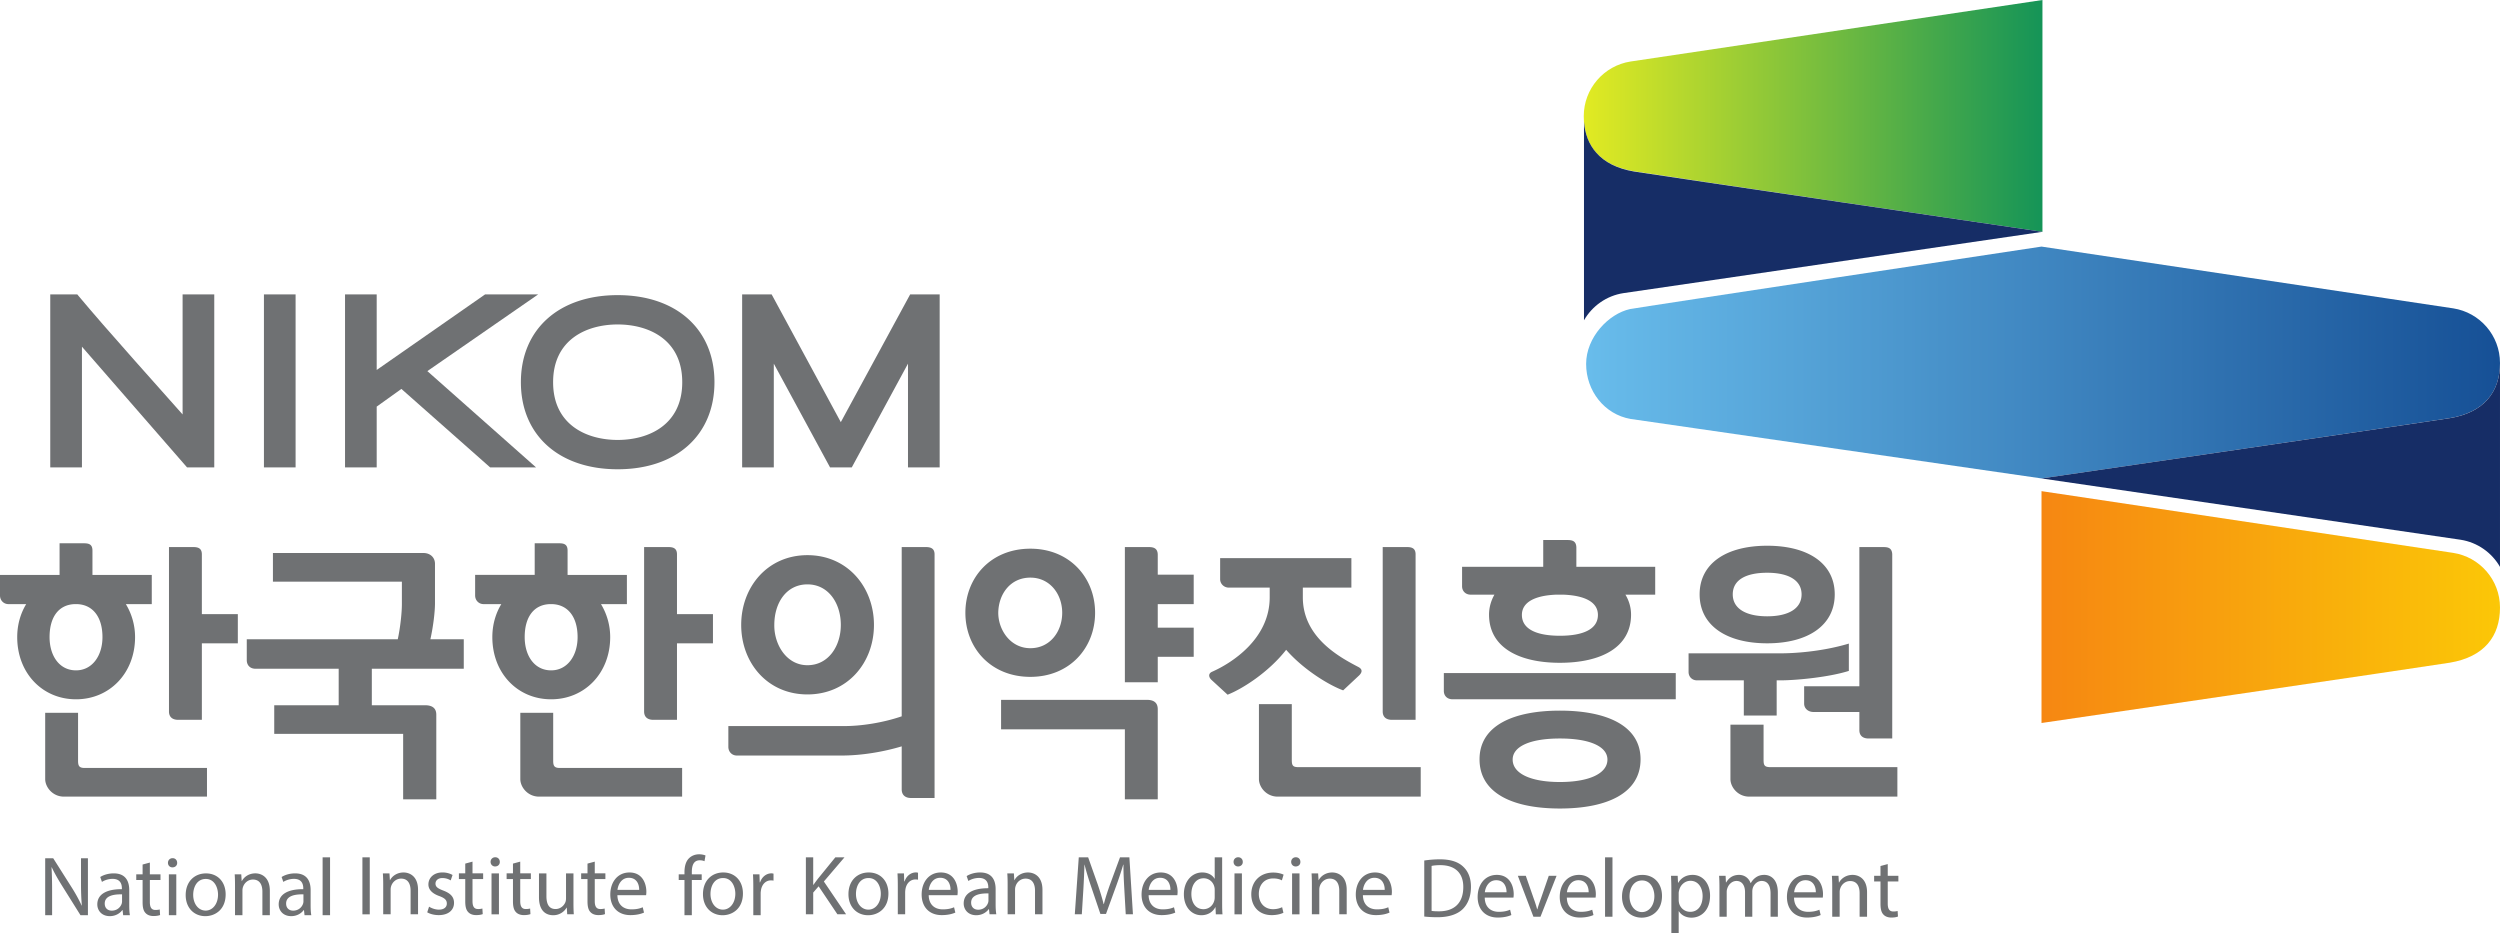 <svg xmlns="http://www.w3.org/2000/svg" width="803.471pt" height="300pt" viewBox="0 0 803.471 300"><defs><linearGradient id="a" x1="0" x2="1" y1="0" y2="0" gradientTransform="matrix(293.706 0 0 293.701 509.763 116.51)" gradientUnits="userSpaceOnUse" spreadMethod="pad"><stop offset="0" style="stop-opacity:1;stop-color:#68bceb"/><stop offset="1" style="stop-opacity:1;stop-color:#165096"/></linearGradient><linearGradient id="b" x1="0" x2="1" y1="0" y2="0" gradientTransform="matrix(156.689 0 0 156.686 506.294 37.252)" gradientUnits="userSpaceOnUse" spreadMethod="pad"><stop offset="0" style="stop-opacity:1;stop-color:#e6ec21"/><stop offset="1" style="stop-opacity:1;stop-color:#0b905a"/></linearGradient><linearGradient id="c" x1="0" x2="1" y1="0" y2="0" gradientTransform="matrix(147.349 0 0 147.346 656.12 195.104)" gradientUnits="userSpaceOnUse" spreadMethod="pad"><stop offset="0" style="stop-opacity:1;stop-color:#f68712"/><stop offset="1" style="stop-opacity:1;stop-color:#fbc707"/></linearGradient></defs><path d="M523.853 99.334c-6.821 1.502-14.09 9.024-14.09 17.633 0 8.681 5.895 16.207 14.266 17.677 4.164.572 66.014 9.582 132.09 19.121 0 0 124.963-18.34 131.202-19.379 11.056-1.841 16.15-8.438 16.15-17.71 0-8.886-6.506-16.25-15.034-17.576L656.118 79.248S525.703 98.914 523.853 99.334" style="fill:url(#a);stroke:none;stroke-width:4.77"/><path d="M790.81 173.467c5.428.844 10.035 4.15 12.659 8.724v-65.507c0 9.267-5.094 15.869-16.146 17.714-6.129 1.011-126.814 18.721-131.202 19.365z" style="fill:#162d66;fill-opacity:1;fill-rule:nonzero;stroke:none;stroke-width:4.77"/><path d="M524.03 19.77C515.52 21.096 509 28.46 509 37.347c0 9.272 5.103 15.868 16.16 17.71 6.234 1.04 131.259 19.45 131.259 19.45V0Z" style="fill:url(#b);stroke:none;stroke-width:4.77"/><path d="M512.989 49.04c-2.337-2.647-3.625-6.01-3.916-9.906v63.804c2.628-4.584 7.236-7.889 12.659-8.728L656.42 74.506c-4.388-.649-125.073-18.354-131.202-19.37-5.529-.92-9.578-3.043-12.23-6.095" style="fill:#162d66;fill-opacity:1;fill-rule:nonzero;stroke:none;stroke-width:4.77"/><path d="M656.118 232.365s124.964-18.344 131.203-19.38c11.056-1.85 16.15-8.451 16.15-17.719 0-8.886-6.506-16.255-15.034-17.576l-132.319-19.842z" style="fill:url(#c);stroke:none;stroke-width:4.77"/><path fill="#6f7173" d="M58.685 133.197c-3.24-3.667-8.336-9.403-15.442-17.37-7.452-8.38-13.512-15.362-18.004-20.723l-.398-.486h-8.69v55.597h10.185v-38.792l33.586 38.571.192.221h8.748V94.618H58.685ZM84.825 150.215H95V94.618H84.825ZM172.958 94.617h-17.055l-34.838 24.285V94.617h-10.177v55.596h10.177v-19.536l7.938-5.685 28.336 25.06.191.161h14.75l-34.934-30.942zM292.515 94.617l-22.29 41.053-22.04-40.707-.184-.346h-9.485v55.596h10.177v-33.336l17.887 32.99.184.346h6.988l18.064-33.336v33.336H302V94.617Z" style="stroke-width:7.364"/><path fill="#6f7173" d="M219.265 122.834c0 13.675-10.722 18.557-20.751 18.557-10.03 0-20.751-4.882-20.751-18.557 0-13.682 10.721-18.557 20.75-18.557 10.03 0 20.752 4.875 20.752 18.557m-20.751-27.983c-18.903 0-31.105 10.987-31.105 27.983 0 16.996 12.202 27.983 31.105 27.983 18.888 0 31.105-10.987 31.105-27.983 0-16.996-12.217-27.983-31.105-27.983M57.283 231.345c-1.819 0-2.975-.87-2.975-2.688V175.82h7.762c1.568 0 2.805.354 2.805 2.35v19.197h11.561v9.389h-11.56v24.588zm-32.526-37.188h-.736c-5.118.17-8.093 4.087-8.093 10.604 0 5.994 3.137 10.685 8.498 10.685 5.206 0 8.505-4.69 8.505-10.685 0-6.517-3.137-10.434-8.174-10.604m-4.205 61.871c-3.637 0-6.03-3.041-6.03-5.655V229.09h10.567v15.376c0 1.657.33 2.349 2.142 2.349h39.294v9.212zm3.874-31.281c-10.81 0-18.896-8.432-18.896-19.986 0-3.829.987-7.474 2.887-10.604H2.725c-1.569 0-2.725-1.222-2.725-2.783v-6.606h19.146v-10.162h7.761c1.569 0 2.806.258 2.806 2.342v7.82h19.065v9.39h-8.329a20.466 20.466 0 0 1 2.96 10.603c0 11.554-8.166 19.986-18.983 19.986M119.5 214.926v11.73h17.083c2.563 0 3.638 1.127 3.638 3.042v27.194h-10.655v-21.024h-41.43v-9.212h20.715v-11.73H82.106c-1.73 0-2.798-1.134-2.798-2.784v-6.686h48.527c.825-3.74 1.326-8.608 1.326-11.296v-7.217H87.717v-9.212h48.373c2.143 0 3.711 1.392 3.711 3.476v12.688c0 2.518-.493 7.128-1.48 11.56h10.73v9.47zM209.984 231.345c-1.82 0-2.975-.87-2.975-2.688V175.82h7.761c1.569 0 2.806.354 2.806 2.35v19.197h11.56v9.389h-11.56v24.588zm-32.526-37.188h-.737c-5.118.17-8.093 4.087-8.093 10.604 0 5.994 3.137 10.685 8.498 10.685 5.207 0 8.506-4.69 8.506-10.685 0-6.517-3.137-10.434-8.174-10.604m-4.205 61.871c-3.638 0-6.031-3.041-6.031-5.655V229.09h10.567v15.376c0 1.657.331 2.349 2.143 2.349h39.293v9.212zm3.873-31.281c-10.81 0-18.895-8.432-18.895-19.986 0-3.829.986-7.474 2.886-10.604h-5.692c-1.568 0-2.724-1.222-2.724-2.783v-6.606h19.145v-10.162h7.762c1.568 0 2.806.258 2.806 2.342v7.82h19.064v9.39h-8.328a20.466 20.466 0 0 1 2.96 10.603c0 11.554-8.166 19.986-18.984 19.986M259.502 187.811c-6.76 0-10.648 5.913-10.648 13.034-.082 6.26 3.888 12.946 10.648 12.946 6.767 0 10.729-6.164 10.729-12.946 0-6.951-3.962-13.034-10.73-13.034m0 35.369c-12.871 0-21.288-10.17-21.288-22.335 0-12.157 8.417-22.423 21.289-22.423 12.879 0 21.377 10.266 21.377 22.423 0 12.165-8.498 22.335-21.377 22.335m33.262 33.284c-1.812 0-2.968-.957-2.968-2.783v-13.815c-5.692 1.73-12.798 2.953-19.234 2.953H236.8c-1.569 0-2.717-1.222-2.717-2.784v-6.686h37.393c5.03 0 11.966-.957 18.321-3.13v-54.396h7.762c1.568 0 2.798.434 2.798 2.349v78.292zM361.522 219.272v-43.447h7.762c1.65 0 2.805.516 2.805 2.519v6.34h11.554v9.47H372.09v7.563h11.554v9.381H372.09v8.174zm0 37.622V234.39h-39.787v-9.47h46.805c2.555 0 3.55 1.127 3.55 3.041v28.933zm-30.376-71.253c-6.443 0-10.235 5.302-10.316 11.296 0 5.472 3.873 11.385 10.316 11.385 6.355 0 10.236-5.39 10.236-11.385 0-5.913-3.88-11.296-10.236-11.296m0 31.893c-12.717 0-20.883-9.3-20.883-20.597 0-11.296 8.166-20.596 20.883-20.596 12.63 0 20.803 9.3 20.803 20.596 0 11.297-8.174 20.597-20.803 20.597M447.36 231.345c-1.818 0-2.974-.87-2.974-2.688V175.82h7.761c1.569 0 2.806.354 2.806 2.35v53.174zm-36.73 24.683c-3.63 0-6.024-3.041-6.024-5.655v-24.065h10.56v17.901c0 1.82.331 2.342 2.15 2.342h39.286v9.477zm21.046-34.153c-4.293-1.561-12.54-6.429-18.321-13.034-5.619 7.209-14.117 12.6-18.822 14.426l-5.2-4.78c-.824-.78-1.155-1.995.244-2.606 6.112-2.696 18.49-10.435 18.49-23.896v-3.13h-13.122c-1.568 0-2.806-1.215-2.806-2.695v-6.774h42.18v9.47h-15.604v3.129c0 13.122 12.298 19.463 17.917 22.415 1.399.781 1.075 1.738.243 2.607zM502.413 191.114h-2.232c-6.767.265-11.06 2.35-11.06 6.517 0 4.603 4.794 6.694 12.216 6.694 7.43 0 12.217-2.091 12.217-6.694 0-4.168-4.286-6.252-11.141-6.517m-1.076 46.23c-9.491 0-15.184 2.519-15.184 6.775 0 4.433 5.693 7.21 15.184 7.21 9.5 0 15.273-2.777 15.273-7.21 0-4.256-5.773-6.775-15.273-6.775m0 22.504c-14.933 0-25.832-4.779-25.832-15.817 0-10.862 10.899-15.641 25.832-15.641 14.942 0 25.921 4.779 25.921 15.64 0 11.039-10.98 15.818-25.92 15.818m0-46.834c-13.366 0-22.777-5.044-22.777-15.464 0-2.356.656-4.521 1.73-6.436h-7.672c-1.569 0-2.725-1.126-2.725-2.688v-6.259h26.083v-8.608h7.754c1.657 0 2.813.353 2.894 2.349v6.26h25.339v8.946h-9.573c1.148 1.915 1.811 4.08 1.811 6.436 0 10.42-9.492 15.464-22.865 15.464m-34.499 11.73c-1.73 0-2.806-1.133-2.806-2.694v-5.737h74.537v8.432zM600.553 237.344c-1.819 0-2.975-.876-2.975-2.695v-5.825h-14.772c-1.568 0-2.975-1.038-2.975-2.695v-5.56h17.747v-44.742h7.762c1.568 0 2.724.346 2.805 2.341v59.176zm-32.6-53.27c-6.774 0-11.067 2.26-11.067 6.952 0 4.61 4.293 7.047 11.068 7.047 6.76 0 11.053-2.438 11.053-7.047 0-4.603-4.293-6.952-11.053-6.952m-5.781 71.952c-3.638 0-6.031-3.041-6.031-5.648V232.91h10.648v11.296c0 1.826.331 2.35 2.32 2.35h40.685v9.469zm5.78-49.271c-13.21 0-21.715-5.825-21.715-15.73 0-9.904 8.505-15.633 21.716-15.633 13.203 0 21.708 5.73 21.708 15.634s-8.505 15.729-21.708 15.729m-7.512 23.203v-11.296h-15.03c-1.568 0-2.724-1.134-2.724-2.688v-6.001h29.72c3.712 0 12.792-.435 21.79-3.13v8.778c-6.605 2.084-17.172 3.04-22.04 3.04h-1.156v11.297zM14.524 294.138v-18.306H17.1l5.869 9.263a54.095 54.095 0 0 1 3.284 5.943l.052-.022c-.214-2.445-.273-4.684-.273-7.526v-7.658h2.224v18.306h-2.386l-5.81-9.286c-1.281-2.04-2.496-4.123-3.424-6.112l-.074.022c.126 2.32.185 4.514.185 7.556v7.82zM39.226 287.436c-2.606-.06-5.567.405-5.567 2.953 0 1.546 1.039 2.282 2.254 2.282 1.708 0 2.798-1.09 3.188-2.201.074-.243.125-.516.125-.751zm.354 6.7-.184-1.656h-.081c-.737 1.03-2.15 1.959-4.021 1.959-2.666 0-4.02-1.87-4.02-3.778 0-3.174 2.827-4.912 7.9-4.89v-.265c0-1.097-.301-3.048-2.989-3.048-1.215 0-2.496.375-3.417.98l-.552-1.577c1.09-.707 2.673-1.17 4.323-1.17 4.02 0 5 2.746 5 5.382v4.92c0 1.134.051 2.253.213 3.144zM48.163 277.216v3.778h3.417v1.819h-3.417v7.084c0 1.634.464 2.555 1.79 2.555.625 0 1.09-.081 1.384-.162l.11 1.79c-.464.19-1.193.323-2.113.323-1.112 0-2.01-.346-2.585-1.001-.677-.7-.92-1.87-.92-3.417v-7.172h-2.04v-1.82h2.04v-3.144zM54.272 280.996h2.386v13.144h-2.386zm2.666-3.69c.022.81-.575 1.459-1.525 1.459-.846 0-1.435-.648-1.435-1.458 0-.847.618-1.503 1.494-1.503.891 0 1.466.656 1.466 1.503M62.092 287.594c0 2.88 1.657 5.059 3.999 5.059 2.275 0 3.984-2.158 3.984-5.118 0-2.224-1.112-5.051-3.932-5.051-2.828 0-4.05 2.614-4.05 5.11m10.427-.14c0 4.86-3.366 6.988-6.54 6.988-3.564 0-6.303-2.614-6.303-6.767 0-4.396 2.88-6.974 6.517-6.974 3.778 0 6.326 2.732 6.326 6.753M75.53 284.553c0-1.363-.029-2.475-.102-3.557h2.113l.133 2.172h.058c.648-1.252 2.173-2.481 4.345-2.481 1.812 0 4.647 1.09 4.647 5.603v7.85H84.33v-7.577c0-2.114-.788-3.888-3.04-3.888-1.584 0-2.8 1.112-3.211 2.452-.104.294-.162.7-.162 1.112v7.901H75.53zM97.523 287.436c-2.607-.06-5.567.405-5.567 2.953 0 1.546 1.038 2.282 2.253 2.282 1.708 0 2.798-1.09 3.181-2.201.081-.243.133-.516.133-.751zm.353 6.7-.184-1.656h-.08c-.737 1.03-2.151 1.959-4.021 1.959-2.666 0-4.021-1.87-4.021-3.778 0-3.174 2.82-4.912 7.901-4.89v-.265c0-1.097-.302-3.048-2.99-3.048-1.214 0-2.496.375-3.424.98l-.545-1.577c1.09-.707 2.674-1.17 4.323-1.17 4.02 0 5 2.746 5 5.382v4.92c0 1.134.052 2.253.214 3.144zM103.683 275.54h2.394v18.6h-2.394zM460.097 292.746c.597.11 1.473.14 2.386.14 5.059 0 7.798-2.828 7.798-7.777.03-4.315-2.415-7.062-7.415-7.062-1.222 0-2.143.11-2.769.25zm-2.356-16.186a34.375 34.375 0 0 1 5.022-.383c3.395 0 5.81.795 7.415 2.29 1.628 1.488 2.57 3.616 2.57 6.569 0 2.99-.92 5.427-2.621 7.12-1.723 1.702-4.544 2.63-8.1 2.63-1.68 0-3.093-.082-4.286-.222zM484.186 286.774c.022-1.524-.626-3.88-3.314-3.88-2.423 0-3.476 2.223-3.667 3.88zm-7.01 1.701c.058 3.24 2.12 4.573 4.513 4.573 1.709 0 2.747-.302 3.638-.677l.405 1.708c-.84.376-2.283.81-4.367.81-4.05 0-6.465-2.65-6.465-6.62 0-3.969 2.334-7.091 6.163-7.091 4.286 0 5.428 3.777 5.428 6.193 0 .493-.052.876-.081 1.104zM490.376 281.477l2.57 7.386c.435 1.2.796 2.283 1.068 3.373h.074c.302-1.09.685-2.172 1.12-3.373l2.547-7.386h2.504l-5.162 13.145h-2.276l-5-13.145zM510.576 286.774c.022-1.524-.633-3.88-3.314-3.88-2.422 0-3.475 2.223-3.667 3.88zm-7.01 1.701c.059 3.24 2.12 4.573 4.514 4.573 1.708 0 2.74-.302 3.638-.677l.405 1.708c-.84.376-2.283.81-4.367.81-4.05 0-6.473-2.65-6.473-6.62 0-3.969 2.342-7.091 6.17-7.091 4.294 0 5.428 3.777 5.428 6.193 0 .493-.052.876-.08 1.104zM515.843 275.54h2.386v19.086h-2.386zM523.715 288.074c0 2.88 1.657 5.059 3.999 5.059 2.275 0 3.984-2.15 3.984-5.118 0-2.224-1.112-5.044-3.933-5.044-2.827 0-4.05 2.607-4.05 5.103m10.435-.133c0 4.86-3.373 6.981-6.547 6.981-3.564 0-6.303-2.606-6.303-6.76 0-4.403 2.88-6.98 6.517-6.98 3.778 0 6.333 2.739 6.333 6.76M539.512 289.27c0 .354.06.686.118.98.427 1.657 1.863 2.799 3.579 2.799 2.526 0 3.991-2.062 3.991-5.081 0-2.63-1.384-4.89-3.903-4.89-1.634 0-3.159 1.163-3.615 2.96-.081.302-.17.656-.17.98zm-2.356-3.504c0-1.68-.06-3.042-.11-4.286h2.142l.11 2.246h.06c.972-1.598 2.518-2.548 4.66-2.548 3.182 0 5.575 2.688 5.575 6.68 0 4.727-2.886 7.068-5.98 7.068-1.737 0-3.254-.773-4.042-2.069h-.059V300h-2.356zM552.609 285.037c0-1.363-.037-2.475-.11-3.557h2.09l.104 2.12h.088c.73-1.251 1.951-2.422 4.131-2.422 1.79 0 3.145 1.075 3.719 2.636h.059a5.188 5.188 0 0 1 1.458-1.708c.788-.597 1.657-.928 2.909-.928 1.737 0 4.322 1.141 4.322 5.707v7.74h-2.342v-7.438c0-2.533-.927-4.058-2.857-4.058-1.355 0-2.408 1.017-2.827 2.18a4.088 4.088 0 0 0-.185 1.186v8.13h-2.334v-7.887c0-2.084-.92-3.609-2.747-3.609-1.487 0-2.577 1.2-2.952 2.386-.14.368-.192.774-.192 1.179v7.93h-2.334zM583.588 286.774c.022-1.524-.633-3.88-3.313-3.88-2.423 0-3.476 2.223-3.668 3.88zm-7.01 1.701c.059 3.24 2.12 4.573 4.514 4.573 1.701 0 2.747-.302 3.638-.677l.405 1.708c-.84.376-2.283.81-4.367.81-4.05 0-6.465-2.65-6.465-6.62 0-3.969 2.334-7.091 6.163-7.091 4.286 0 5.427 3.777 5.427 6.193 0 .493-.051.876-.073 1.104zM588.857 285.037c0-1.363-.03-2.475-.11-3.557h2.12l.133 2.172h.052c.655-1.252 2.18-2.474 4.352-2.474 1.811 0 4.646 1.075 4.646 5.597v7.85h-2.393v-7.578c0-2.12-.795-3.888-3.041-3.888-1.583 0-2.798 1.112-3.203 2.445-.11.302-.17.707-.17 1.119v7.901h-2.386zM606.699 277.705v3.77h3.417v1.82h-3.417v7.09c0 1.628.457 2.556 1.79 2.556a5.31 5.31 0 0 0 1.384-.162l.11 1.782c-.464.199-1.193.331-2.12.331-1.113 0-2.01-.353-2.578-1.001-.677-.707-.92-1.878-.92-3.424v-7.173h-2.04v-1.819h2.04v-3.144zM118.838 293.846h-2.364v-18.307h2.364zM123.16 284.255c0-1.363-.037-2.482-.11-3.565h2.12l.133 2.18h.051c.656-1.252 2.18-2.467 4.352-2.467 1.812 0 4.647 1.075 4.647 5.59v7.85h-2.393v-7.578c0-2.114-.796-3.888-3.042-3.888-1.583 0-2.798 1.112-3.21 2.437a3.71 3.71 0 0 0-.162 1.127v7.901h-2.386zM137.9 291.39c.714.472 1.959.958 3.152.958 1.738 0 2.555-.869 2.555-1.959 0-1.14-.678-1.76-2.445-2.415-2.371-.847-3.476-2.15-3.476-3.719 0-2.12 1.709-3.866 4.53-3.866 1.34 0 2.51.39 3.232.825l-.597 1.738a5.04 5.04 0 0 0-2.687-.758c-1.407 0-2.202.81-2.202 1.782 0 1.09.795 1.575 2.504 2.238 2.282.87 3.453 2.01 3.453 3.955 0 2.312-1.797 3.94-4.919 3.94-1.443 0-2.769-.354-3.696-.9zM151.86 276.918v3.77h3.416v1.827h-3.416v7.084c0 1.634.456 2.555 1.789 2.555a5.31 5.31 0 0 0 1.384-.162l.11 1.79c-.463.19-1.192.323-2.12.323-1.112 0-2.01-.353-2.577-1.001-.678-.707-.92-1.87-.92-3.417v-7.172h-2.04v-1.827h2.04v-3.137zM157.97 280.701h2.385v13.145h-2.386zm2.658-3.704c.03.818-.567 1.473-1.517 1.473-.84 0-1.444-.655-1.444-1.473 0-.84.626-1.487 1.495-1.487.899 0 1.466.648 1.466 1.487M167.196 276.918v3.77h3.417v1.827h-3.417v7.084c0 1.634.457 2.555 1.797 2.555.626 0 1.082-.081 1.384-.162l.103 1.79c-.456.19-1.193.323-2.12.323-1.105 0-2.003-.353-2.578-1.001-.67-.707-.92-1.87-.92-3.417v-7.172h-2.04v-1.827h2.04v-3.137zM184.305 290.258c0 1.355.03 2.548.11 3.587h-2.12l-.14-2.15h-.052a4.922 4.922 0 0 1-4.338 2.444c-2.069 0-4.543-1.149-4.543-5.758v-7.688h2.393v7.283c0 2.496.759 4.175 2.93 4.175 1.606 0 2.718-1.112 3.153-2.172.14-.347.213-.788.213-1.216v-8.07h2.393zM191.15 276.918v3.77h3.416v1.827h-3.417v7.084c0 1.634.464 2.555 1.79 2.555a5.31 5.31 0 0 0 1.384-.162l.11 1.79c-.463.19-1.2.323-2.113.323-1.12 0-2.018-.353-2.585-1.001-.677-.707-.92-1.87-.92-3.417v-7.172h-2.04v-1.827h2.04v-3.137zM205.428 285.992c.022-1.525-.626-3.881-3.313-3.881-2.423 0-3.476 2.224-3.667 3.88zm-7.003 1.708c.052 3.24 2.121 4.558 4.507 4.558 1.708 0 2.74-.287 3.638-.677l.405 1.716c-.84.375-2.283.81-4.367.81-4.05 0-6.465-2.651-6.465-6.62 0-3.97 2.334-7.084 6.163-7.084 4.293 0 5.427 3.77 5.427 6.185 0 .494-.051.87-.08 1.112zM228.343 287.296c0 2.879 1.657 5.051 3.991 5.051 2.283 0 3.992-2.15 3.992-5.11 0-2.224-1.112-5.045-3.933-5.045-2.827 0-4.05 2.607-4.05 5.104m10.427-.14c0 4.86-3.365 6.988-6.539 6.988-3.564 0-6.303-2.614-6.303-6.76 0-4.411 2.879-6.981 6.517-6.981 3.777 0 6.325 2.732 6.325 6.753M219.98 294.138v-11.326h-1.848v-1.818h1.848v-.634c0-1.833.398-3.527 1.517-4.58.898-.862 2.091-1.222 3.203-1.222.847 0 1.583.191 2.04.375l-.324 1.856c-.353-.17-.847-.302-1.517-.302-2.04 0-2.555 1.79-2.555 3.8v.707h3.174v1.818h-3.174v11.326zM242.102 285.097c0-1.554-.03-2.88-.103-4.102h2.084l.081 2.578h.11c.597-1.768 2.04-2.887 3.638-2.887.273 0 .464.044.685.096v2.246a3.373 3.373 0 0 0-.817-.082c-1.687 0-2.88 1.274-3.203 3.071-.052.332-.111.707-.111 1.112v7.01h-2.364zM259 275.534h2.357v8.83h.089c.486-.7.972-1.355 1.436-1.96l5.589-6.87h2.938l-6.627 7.77 7.142 10.537h-2.79l-6.039-8.991-1.738 2.01v6.98h-2.356zM275.099 287.296c0 2.879 1.657 5.051 3.999 5.051 2.275 0 3.983-2.15 3.983-5.11 0-2.224-1.112-5.045-3.932-5.045-2.828 0-4.05 2.607-4.05 5.104m10.427-.14c0 4.86-3.365 6.988-6.539 6.988-3.564 0-6.303-2.614-6.303-6.76 0-4.411 2.879-6.981 6.517-6.981 3.77 0 6.325 2.732 6.325 6.753M288.545 284.8c0-1.554-.03-2.88-.104-4.11h2.084l.081 2.585h.11c.597-1.767 2.033-2.887 3.638-2.887.266 0 .457.037.685.096v2.246a3.398 3.398 0 0 0-.824-.08c-1.68 0-2.88 1.273-3.204 3.062a7.24 7.24 0 0 0-.103 1.12v7.01h-2.364zM305.485 285.992c.03-1.525-.626-3.881-3.314-3.881-2.422 0-3.475 2.224-3.667 3.88zm-7.01 1.708c.059 3.24 2.12 4.558 4.514 4.558 1.708 0 2.746-.287 3.637-.677l.405 1.716c-.84.375-2.275.81-4.366.81-4.05 0-6.458-2.651-6.458-6.62 0-3.97 2.327-7.084 6.156-7.084 4.293 0 5.427 3.77 5.427 6.185 0 .494-.052.87-.074 1.112zM317.68 287.137c-2.6-.059-5.568.405-5.568 2.953 0 1.547 1.039 2.283 2.261 2.283 1.701 0 2.791-1.09 3.174-2.202.08-.235.132-.515.132-.758zm.346 6.701-.177-1.656h-.081c-.744 1.03-2.15 1.958-4.02 1.958-2.666 0-4.029-1.877-4.029-3.777 0-3.174 2.828-4.912 7.909-4.897v-.258c0-1.09-.302-3.049-2.99-3.049-1.215 0-2.496.383-3.424.98l-.545-1.576c1.09-.7 2.666-1.164 4.323-1.164 4.02 0 4.992 2.74 4.992 5.376v4.92c0 1.133.06 2.252.221 3.143zM323.842 284.255c0-1.363-.03-2.482-.11-3.565h2.12l.133 2.18h.059c.648-1.252 2.172-2.467 4.345-2.467 1.811 0 4.646 1.075 4.646 5.59v7.85h-2.393v-7.578c0-2.114-.795-3.888-3.041-3.888-1.584 0-2.799 1.112-3.204 2.437-.11.31-.169.714-.169 1.127v7.901h-2.386zM361.343 285.805c-.14-2.555-.302-5.633-.272-7.909h-.081a117.328 117.328 0 0 1-2.305 6.952l-3.233 8.888h-1.796l-2.953-8.726c-.877-2.585-1.606-4.941-2.129-7.114h-.051a242.45 242.45 0 0 1-.354 8.093l-.486 7.85h-2.253l1.274-18.306h3.012l3.13 8.851c.758 2.26 1.384 4.271 1.84 6.17h.089c.456-1.847 1.104-3.858 1.922-6.17l3.262-8.851h3.012l1.141 18.306H361.8zM376.164 285.992c.022-1.525-.626-3.881-3.313-3.881-2.423 0-3.476 2.224-3.668 3.88zm-7.01 1.708c.059 3.24 2.12 4.558 4.514 4.558 1.708 0 2.747-.287 3.638-.677l.405 1.716c-.84.375-2.283.81-4.367.81-4.05 0-6.458-2.651-6.458-6.62 0-3.97 2.327-7.084 6.156-7.084 4.293 0 5.427 3.77 5.427 6.185 0 .494-.051.87-.073 1.112zM390.392 286.039c0-.295-.022-.7-.11-1.002-.346-1.51-1.65-2.768-3.447-2.768-2.474 0-3.94 2.18-3.94 5.073 0 2.673 1.311 4.86 3.889 4.86 1.598 0 3.063-1.053 3.498-2.842.088-.324.11-.648.11-1.038zm2.393-10.5v14.903c0 1.171.022 2.504.11 3.403h-2.142l-.11-2.283h-.06c-.736 1.465-2.334 2.577-4.477 2.577-3.181 0-5.618-2.688-5.618-6.686-.03-4.36 2.687-7.055 5.883-7.055 2.01 0 3.373.95 3.97 2.01h.051v-6.87zM396.748 280.701h2.386v13.145h-2.386zm2.666-3.704c.03.818-.582 1.473-1.524 1.473-.84 0-1.436-.655-1.436-1.473 0-.84.618-1.487 1.487-1.487.891 0 1.473.648 1.473 1.487M412.475 293.351c-.626.324-2.01.759-3.777.759-3.962 0-6.547-2.688-6.547-6.709 0-4.043 2.776-6.973 7.062-6.973 1.414 0 2.673.353 3.321.677l-.552 1.841c-.567-.324-1.465-.626-2.769-.626-3.012 0-4.639 2.231-4.639 4.97 0 3.05 1.951 4.912 4.558 4.912 1.362 0 2.254-.338 2.931-.64zM415.261 280.701h2.386v13.145h-2.386zm2.666-3.704c.03.818-.567 1.473-1.517 1.473-.847 0-1.443-.655-1.443-1.473 0-.84.618-1.487 1.494-1.487.899 0 1.466.648 1.466 1.487M421.621 284.255c0-1.363-.03-2.482-.103-3.565h2.114l.132 2.18h.052c.655-1.252 2.18-2.467 4.352-2.467 1.811 0 4.646 1.075 4.646 5.59v7.85h-2.393v-7.578c0-2.114-.795-3.888-3.041-3.888-1.583 0-2.798 1.112-3.21 2.437a3.71 3.71 0 0 0-.163 1.127v7.901h-2.386zM445.03 285.992c.022-1.525-.626-3.881-3.314-3.881-2.422 0-3.475 2.224-3.667 3.88zm-7.01 1.708c.059 3.24 2.113 4.558 4.506 4.558 1.716 0 2.754-.287 3.645-.677l.405 1.716c-.839.375-2.282.81-4.366.81-4.05 0-6.473-2.651-6.473-6.62 0-3.97 2.342-7.084 6.17-7.084 4.287 0 5.428 3.77 5.428 6.185 0 .494-.052.87-.081 1.112z" style="stroke-width:7.364"/></svg>
